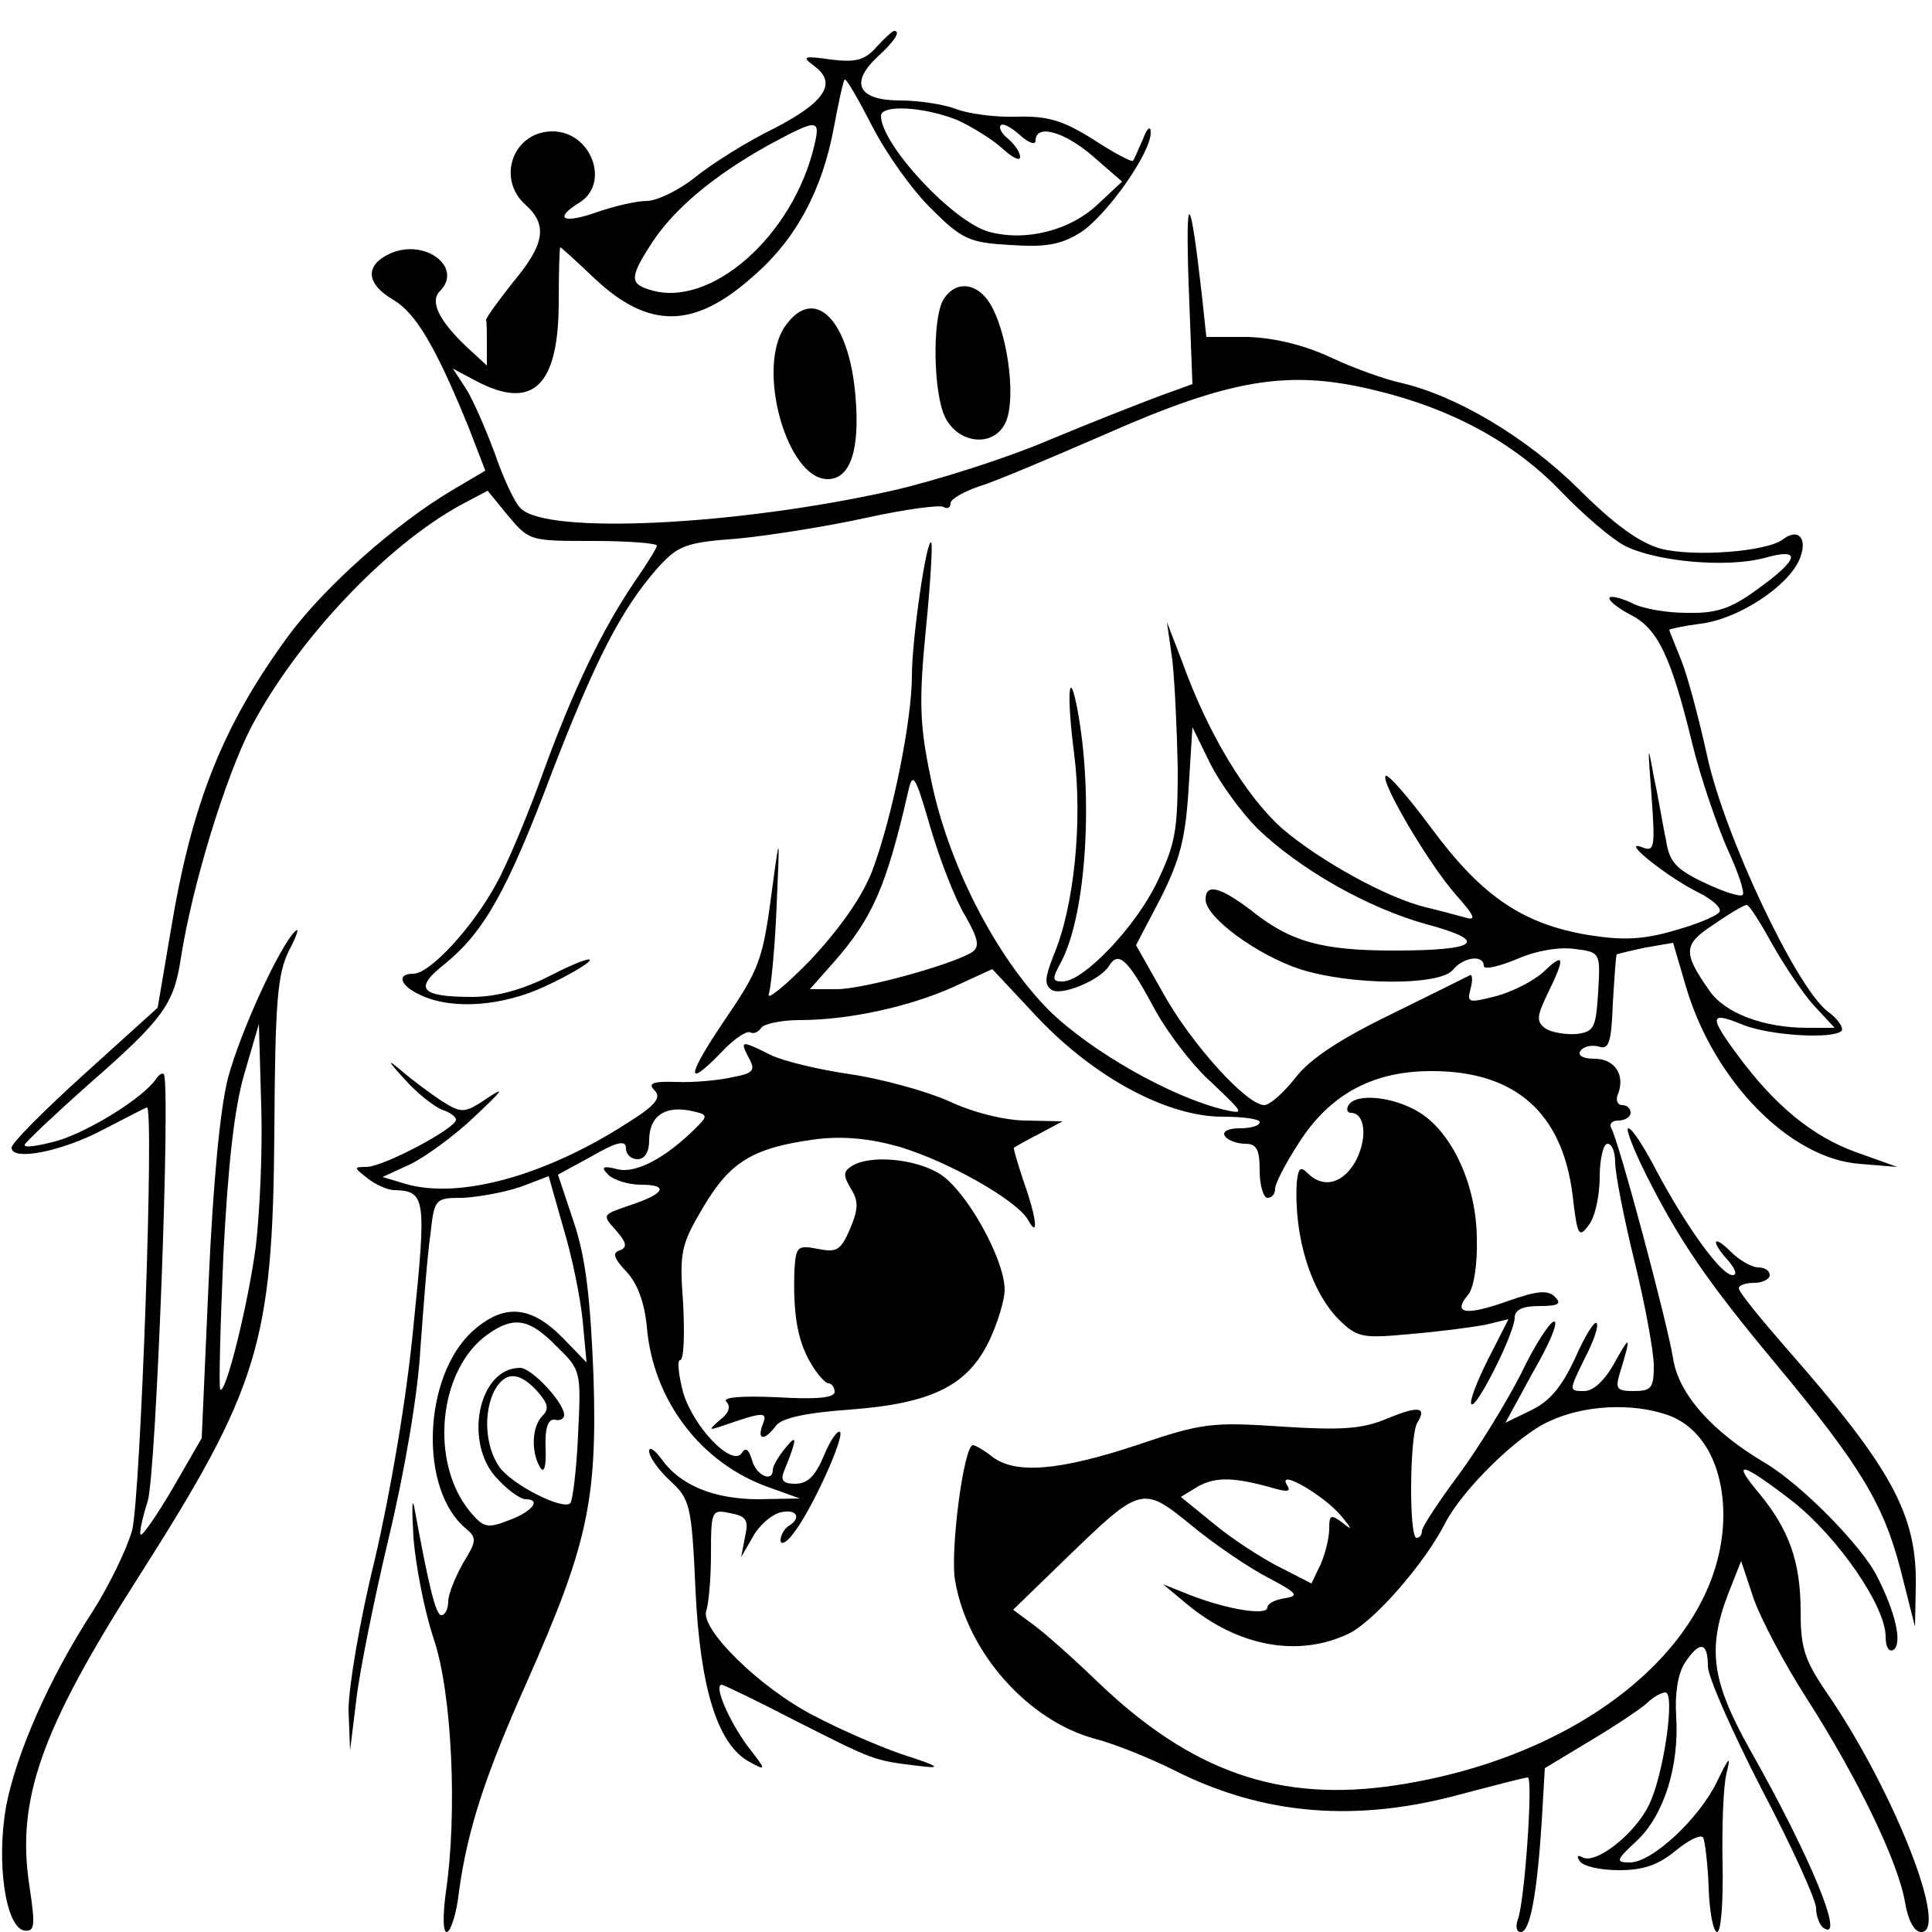 <?xml version="1.0" standalone="no"?>
<!DOCTYPE svg PUBLIC "-//W3C//DTD SVG 20010904//EN"
 "http://www.w3.org/TR/2001/REC-SVG-20010904/DTD/svg10.dtd">
<svg version="1.0" xmlns="http://www.w3.org/2000/svg"
 width="250pt" height="250pt" viewBox="0 0 250 250"
 preserveAspectRatio="xMidYMid meet">
<g transform="translate(0,250) scale(0.1,-0.1)"
fill="#000000" stroke="none">
<path d="M1134 2439 c-15 -17 -27 -20 -59 -16 -35 5 -38 4 -22 -8 31 -22 15
-47 -51 -81 -35 -17 -81 -46 -102 -63 -21 -17 -50 -31 -63 -31 -14 0 -43 -7
-66 -15 -43 -15 -55 -8 -21 13 40 25 15 92 -35 92 -51 0 -73 -61 -35 -95 29
-26 25 -51 -16 -100 -19 -24 -35 -46 -35 -49 1 -3 1 -18 1 -33 l0 -26 -26 24
c-36 34 -48 59 -35 72 31 31 -19 69 -64 49 -33 -15 -32 -39 4 -60 29 -17 55
-61 97 -164 l22 -57 -44 -26 c-72 -43 -163 -123 -211 -188 -85 -116 -125 -217
-152 -381 l-17 -100 -94 -85 c-52 -47 -95 -90 -95 -96 0 -18 65 -5 118 23 29
15 54 28 57 29 10 6 -8 -503 -19 -547 -7 -25 -30 -72 -51 -105 -56 -86 -99
-184 -112 -252 -13 -72 -1 -156 23 -161 14 -2 15 5 7 58 -17 111 15 202 141
399 156 245 174 303 176 576 1 170 4 205 19 235 10 19 14 31 8 25 -20 -19 -71
-130 -87 -190 -10 -39 -19 -131 -25 -263 l-9 -203 -37 -64 c-21 -36 -40 -63
-42 -61 -2 2 2 21 9 43 11 33 30 539 21 553 -2 2 -6 0 -10 -6 -16 -24 -85 -67
-127 -80 -26 -7 -45 -10 -43 -5 2 4 40 40 84 79 96 84 109 103 118 162 15 96
58 235 91 299 60 114 176 236 272 288 l34 18 27 -33 c27 -32 28 -32 110 -32
45 0 82 -3 82 -6 0 -3 -13 -24 -29 -47 -42 -62 -79 -139 -118 -246 -19 -53
-46 -118 -61 -145 -31 -57 -86 -116 -107 -116 -23 0 -17 -16 10 -28 41 -19
106 -14 161 12 28 13 54 28 57 33 3 5 -19 -3 -50 -19 -37 -19 -71 -28 -102
-28 -68 0 -76 11 -35 43 50 41 80 93 138 247 56 145 89 210 136 264 27 30 36
34 104 39 42 4 117 16 167 27 50 11 95 17 100 14 5 -3 9 -1 9 5 0 5 17 15 38
22 20 6 93 37 162 67 161 71 236 84 345 58 103 -24 185 -69 246 -133 28 -29
64 -60 81 -69 41 -21 133 -29 181 -16 50 14 45 -2 -11 -42 -33 -24 -52 -30
-90 -29 -27 0 -59 6 -71 13 -13 6 -25 9 -28 7 -3 -3 9 -13 26 -22 36 -18 53
-53 81 -168 11 -45 32 -105 45 -135 14 -30 23 -57 20 -60 -3 -3 -25 4 -50 16
-36 17 -45 27 -49 54 -4 18 -10 56 -16 83 -8 45 -8 42 -3 -24 5 -69 4 -74 -13
-67 -28 10 35 -40 74 -59 18 -9 30 -20 27 -25 -3 -5 -29 -16 -58 -24 -41 -12
-67 -13 -111 -6 -85 14 -138 50 -202 136 -31 42 -58 73 -61 70 -7 -7 55 -113
91 -154 25 -28 27 -34 11 -29 -11 3 -33 9 -50 13 -50 12 -137 60 -186 102 -47
42 -96 123 -129 215 l-20 52 7 -49 c3 -27 6 -90 7 -140 0 -81 -3 -98 -27 -148
-28 -58 -95 -128 -122 -128 -14 0 -14 3 -1 27 32 63 41 215 20 326 -11 57 -14
18 -4 -59 11 -87 0 -198 -27 -261 -11 -29 -12 -37 -2 -44 13 -8 63 13 74 31
12 20 24 9 56 -50 17 -33 52 -79 77 -101 42 -40 43 -41 16 -35 -70 17 -173 76
-227 129 -69 70 -131 190 -153 302 -14 67 -15 98 -6 190 6 60 9 111 7 113 -6
6 -25 -125 -25 -172 0 -58 -25 -182 -51 -252 -13 -34 -41 -74 -80 -116 -33
-34 -58 -54 -54 -44 3 11 8 63 10 115 4 92 4 93 -5 27 -13 -100 -16 -108 -65
-180 -47 -70 -48 -86 0 -36 15 16 32 27 36 24 4 -2 10 0 14 6 3 5 26 10 49 10
64 0 142 17 200 43 l50 23 59 -63 c73 -77 167 -128 239 -128 27 0 48 -3 48 -7
0 -5 -12 -8 -26 -8 -14 0 -23 -4 -19 -10 3 -5 15 -10 26 -10 15 0 19 -7 19
-35 0 -19 5 -35 10 -35 6 0 10 5 10 12 0 6 13 32 30 58 41 65 98 95 176 94
106 -1 166 -55 179 -161 6 -52 8 -56 21 -38 8 10 14 38 14 62 0 24 5 43 10 43
6 0 10 -11 10 -24 0 -14 11 -71 25 -128 14 -57 25 -118 25 -135 0 -29 -3 -33
-26 -33 -22 0 -24 3 -18 23 15 49 14 51 -6 15 -13 -24 -28 -38 -40 -38 -20 0
-20 0 0 41 12 23 19 43 16 47 -3 3 -16 -18 -28 -46 -17 -36 -32 -55 -57 -67
l-33 -16 36 66 c21 36 33 65 27 65 -5 0 -25 -30 -43 -68 -19 -37 -55 -96 -81
-131 -26 -35 -47 -67 -47 -72 0 -5 -3 -9 -7 -9 -10 0 -9 133 1 149 13 21 1 22
-40 5 -31 -13 -58 -15 -135 -10 -90 6 -103 5 -188 -24 -100 -33 -157 -38 -187
-15 -10 8 -22 15 -25 15 -12 0 -30 -139 -23 -176 16 -93 95 -181 181 -204 27
-7 73 -26 103 -41 115 -58 236 -68 373 -30 42 11 80 21 84 21 7 0 -4 -161 -13
-184 -3 -9 -2 -16 4 -16 12 0 21 50 27 143 l4 69 58 35 c32 19 65 41 74 49 8
8 19 14 24 14 13 0 -2 -106 -21 -145 -18 -38 -70 -79 -87 -68 -6 3 -7 1 -3 -5
4 -7 27 -12 51 -12 32 0 51 7 73 25 17 14 33 22 36 17 2 -4 6 -34 7 -65 1 -31
6 -57 11 -57 5 0 8 39 7 88 -1 48 1 101 5 117 6 24 4 23 -12 -10 -23 -48 -84
-105 -113 -105 -19 0 -18 3 9 28 35 33 55 96 51 161 -2 28 2 55 11 69 19 29
30 28 30 -4 0 -14 32 -86 70 -160 39 -74 70 -143 70 -153 0 -11 5 -23 10 -26
28 -18 -17 92 -95 230 -50 89 -56 131 -29 202 l17 43 16 -48 c9 -26 40 -85 69
-130 66 -103 118 -211 127 -263 4 -24 12 -39 21 -39 36 0 -33 177 -117 302
-34 49 -39 64 -39 113 0 64 -15 106 -54 153 -37 44 -22 40 44 -11 58 -46 120
-135 120 -175 0 -13 4 -20 10 -17 12 8 3 48 -21 95 -20 40 -98 119 -145 147
-68 40 -112 89 -119 135 -8 49 -71 284 -80 298 -3 6 1 10 9 10 9 0 16 5 16 10
0 6 -5 10 -11 10 -6 0 -9 7 -5 15 9 25 -5 45 -31 45 -14 0 -22 4 -18 10 4 6
14 8 23 6 14 -5 17 4 19 56 2 33 4 62 5 63 2 1 19 5 38 9 l35 6 17 -58 c36
-121 134 -221 224 -228 l49 -4 -53 19 c-56 20 -105 60 -153 125 -38 51 -37 58
6 40 35 -14 116 -19 128 -8 3 4 -5 16 -19 26 -41 33 -133 228 -155 330 -11 50
-26 106 -34 125 -8 20 -15 37 -15 38 0 1 18 5 41 8 48 6 111 47 127 82 12 27
0 43 -21 27 -21 -16 -115 -23 -158 -12 -28 8 -60 31 -107 78 -68 67 -159 121
-231 137 -18 4 -58 18 -88 32 -36 17 -75 26 -109 27 l-53 0 -6 56 c-15 132
-21 137 -17 14 l5 -131 -44 -16 c-24 -9 -88 -34 -143 -57 -54 -23 -145 -52
-202 -65 -201 -45 -446 -57 -480 -23 -8 7 -23 40 -34 72 -12 32 -28 69 -37 83
l-17 26 32 -17 c72 -37 105 -5 105 104 0 39 1 70 2 70 1 0 21 -18 44 -40 70
-66 129 -66 205 2 56 48 90 112 105 193 6 32 12 60 14 62 2 2 18 -26 36 -61
18 -35 52 -83 77 -107 39 -39 49 -43 101 -46 46 -3 65 0 91 16 34 22 92 104
91 130 0 9 -5 5 -10 -9 -6 -13 -11 -26 -13 -28 -2 -2 -26 11 -52 28 -40 25
-59 30 -99 29 -27 -1 -63 4 -78 10 -16 6 -48 11 -72 11 -54 0 -66 22 -30 56
23 21 31 34 22 34 -2 0 -12 -9 -23 -21z m104 -94 c20 -9 47 -26 59 -37 13 -12
23 -17 23 -11 0 6 -7 16 -15 23 -9 7 -13 15 -10 18 3 3 14 -3 25 -13 11 -10
20 -13 20 -7 0 22 37 12 74 -20 l38 -33 -30 -28 c-36 -35 -94 -50 -142 -37
-46 12 -140 113 -140 150 0 15 55 12 98 -5z m-184 -32 c-27 -118 -135 -213
-213 -188 -27 8 -26 17 4 63 29 43 79 85 149 124 63 34 68 35 60 1z m573 -885
c55 -53 143 -103 219 -124 82 -22 67 -34 -42 -34 -93 0 -134 11 -185 52 -41
31 -59 35 -59 14 0 -23 67 -72 122 -90 65 -21 181 -22 198 -1 14 17 40 20 40
5 0 -5 19 -1 43 9 25 11 55 16 75 13 33 -4 33 -5 30 -56 -3 -46 -5 -51 -28
-54 -14 -1 -32 2 -40 7 -12 9 -12 15 3 46 23 47 21 53 -5 28 -13 -12 -40 -26
-62 -32 -36 -9 -38 -9 -33 10 3 11 2 19 -1 17 -4 -2 -50 -25 -103 -51 -66 -32
-105 -58 -123 -82 -15 -19 -33 -35 -40 -35 -23 0 -95 80 -131 145 l-35 62 32
61 c25 50 32 77 36 141 l5 80 23 -47 c13 -26 41 -64 61 -84z m-378 -113 c17
-30 19 -40 9 -47 -25 -16 -141 -48 -175 -48 l-35 0 31 35 c50 57 68 98 96 220
6 27 9 23 29 -46 12 -41 32 -93 45 -114z m1045 -38 c16 -28 40 -64 54 -79 l26
-28 -35 0 c-57 0 -107 19 -127 48 -35 50 -34 60 6 86 20 14 39 25 42 25 3 1
18 -23 34 -52z m-1963 -390 c-10 -75 -39 -192 -46 -185 -2 2 0 80 4 173 6 117
14 190 27 235 l19 65 3 -105 c2 -58 -2 -140 -7 -183z m1827 -218 c45 -16 72
-65 72 -130 -1 -165 -180 -312 -423 -349 -151 -23 -265 17 -387 134 -30 29
-67 62 -82 73 l-27 20 67 65 c99 96 100 96 164 44 29 -24 73 -54 98 -67 38
-20 42 -24 23 -27 -13 -2 -23 -7 -23 -12 0 -11 -51 -3 -100 16 l-35 14 30 -25
c67 -56 145 -70 210 -39 32 15 98 90 125 143 22 43 94 114 135 132 45 21 107
24 153 8z m-509 -95 c18 -5 22 -4 16 5 -12 21 48 -14 70 -40 15 -18 15 -20 3
-10 -16 12 -18 11 -18 -7 0 -12 -5 -32 -11 -46 l-12 -25 -41 21 c-22 11 -61
36 -85 56 l-43 35 23 14 c23 12 45 12 98 -3z"/>
<path d="M1220 2111 c-14 -27 -12 -121 3 -151 17 -34 61 -39 77 -9 15 26 6
109 -16 151 -17 33 -48 37 -64 9z"/>
<path d="M1016 2078 c-38 -54 2 -198 55 -198 29 0 42 37 36 107 -8 99 -53 145
-91 91z"/>
<path d="M969 1131 c9 -16 6 -20 -22 -25 -17 -4 -50 -7 -72 -6 -31 1 -37 -2
-28 -11 9 -9 2 -19 -35 -42 -107 -69 -218 -99 -287 -79 l-30 9 35 16 c19 9 58
37 85 63 34 32 40 39 17 24 -31 -21 -34 -21 -60 -5 -15 10 -38 27 -52 39 -20
17 -19 14 4 -11 16 -18 38 -35 48 -39 10 -3 18 -9 18 -13 0 -11 -94 -61 -116
-61 -17 0 -16 -1 2 -15 10 -8 26 -15 34 -15 41 -1 42 -10 25 -176 -9 -95 -30
-216 -50 -302 -20 -81 -34 -166 -34 -195 l2 -52 8 65 c4 36 23 130 42 210 20
83 38 187 41 245 4 55 9 121 13 148 5 46 6 47 42 47 20 1 53 7 74 14 l37 14
19 -67 c11 -36 22 -90 25 -120 l5 -54 -30 31 c-42 43 -77 46 -118 9 -64 -59
-69 -205 -8 -255 14 -12 14 -16 -4 -45 -10 -18 -19 -40 -19 -49 0 -10 -4 -18
-9 -18 -7 0 -16 36 -35 140 -3 14 -3 -4 -1 -40 3 -36 14 -94 26 -130 24 -70
31 -226 16 -328 -4 -30 -4 -52 1 -52 5 0 13 24 16 53 11 79 33 148 88 271 78
176 91 234 86 395 -4 100 -10 153 -25 198 l-21 63 44 24 c33 19 44 21 44 10 0
-8 7 -14 15 -14 9 0 15 9 15 24 0 31 19 45 52 39 24 -5 25 -6 9 -22 -39 -39
-78 -60 -102 -54 -19 5 -22 3 -12 -7 7 -7 26 -13 42 -13 38 0 31 -12 -15 -27
-35 -12 -35 -12 -17 -32 14 -16 15 -22 5 -26 -10 -3 -8 -10 9 -28 14 -15 23
-40 26 -71 8 -95 70 -177 159 -208 l39 -14 -53 -1 c-58 0 -102 18 -126 52 -9
12 -16 17 -16 10 0 -7 12 -24 27 -38 26 -24 28 -31 33 -142 6 -128 29 -200 70
-222 22 -12 22 -11 -3 21 -24 33 -44 79 -33 79 2 0 46 -21 98 -48 99 -50 98
-50 156 -57 31 -4 29 -1 -18 14 -30 10 -83 33 -117 51 -70 36 -148 113 -139
136 3 9 6 42 6 73 0 57 1 58 25 53 21 -4 24 -9 19 -31 l-5 -26 15 26 c8 15 24
29 36 32 21 5 28 -7 10 -18 -5 -3 -10 -12 -10 -18 0 -7 8 -3 16 8 23 28 67
125 61 132 -3 3 -13 -11 -21 -31 -11 -26 -21 -36 -37 -36 -15 0 -19 4 -15 15
18 44 18 51 2 31 -9 -11 -16 -23 -16 -28 0 -17 -22 -7 -27 13 -4 13 -8 17 -13
9 -12 -19 -62 32 -76 78 -6 23 -8 42 -4 42 5 0 6 33 4 73 -5 67 -3 76 26 125
35 59 64 77 147 88 35 4 68 1 107 -10 63 -19 150 -68 166 -94 14 -26 12 0 -5
48 -8 24 -14 44 -13 45 2 1 17 10 33 18 l30 16 -46 1 c-28 0 -69 10 -101 25
-29 13 -87 29 -128 35 -41 6 -87 17 -103 25 -38 19 -40 19 -28 -4z m-249 -373
c32 -31 32 -32 28 -115 -2 -45 -7 -85 -10 -88 -9 -10 -76 24 -92 47 -18 26
-21 70 -6 99 14 25 32 24 55 -1 14 -16 16 -23 7 -32 -14 -14 -15 -47 -3 -67 5
-8 8 1 7 25 -1 26 3 38 12 37 6 -2 12 1 12 6 0 16 -42 61 -57 61 -55 0 -74
-100 -28 -145 13 -14 29 -25 35 -25 21 0 9 -16 -21 -27 -28 -11 -33 -10 -50
10 -54 64 -42 186 23 231 33 23 53 20 88 -16z"/>
<path d="M1745 1070 c-3 -5 -2 -10 3 -10 18 0 22 -31 7 -61 -16 -30 -42 -38
-63 -17 -9 9 -12 7 -14 -12 -4 -71 19 -144 57 -180 22 -21 30 -22 92 -16 37 3
81 9 96 12 l29 7 -27 -53 c-14 -28 -24 -54 -21 -57 6 -7 56 92 56 112 0 10 10
15 32 15 25 0 29 3 20 12 -9 9 -23 8 -62 -6 -54 -19 -71 -16 -50 9 7 8 12 40
11 71 0 70 -32 139 -75 165 -33 20 -81 25 -91 9z"/>
<path d="M2131 978 c42 -83 77 -135 167 -243 109 -131 139 -181 161 -265 l19
-75 1 51 c2 94 -31 154 -168 310 -33 38 -61 72 -61 77 0 4 9 7 20 7 11 0 20 5
20 10 0 6 -7 10 -15 10 -8 0 -24 9 -35 20 -24 24 -27 14 -3 -12 9 -11 11 -18
5 -18 -15 0 -60 63 -98 134 -16 31 -32 56 -37 56 -4 0 7 -28 24 -62z"/>
<path d="M1102 991 c-11 -7 -11 -12 -1 -29 10 -16 10 -26 -1 -52 -12 -28 -17
-31 -42 -26 -26 5 -28 3 -30 -27 -2 -57 4 -91 20 -119 9 -16 20 -28 24 -28 4
0 8 -5 8 -11 0 -8 -24 -10 -75 -7 -46 2 -71 0 -65 -6 6 -6 3 -15 -8 -23 -16
-14 -15 -14 3 -8 52 18 59 19 52 2 -8 -21 2 -22 17 -2 7 10 39 17 96 21 106 8
152 31 180 89 11 23 20 53 20 66 0 40 -50 129 -84 150 -32 20 -91 25 -114 10z"/>
</g>
</svg>

